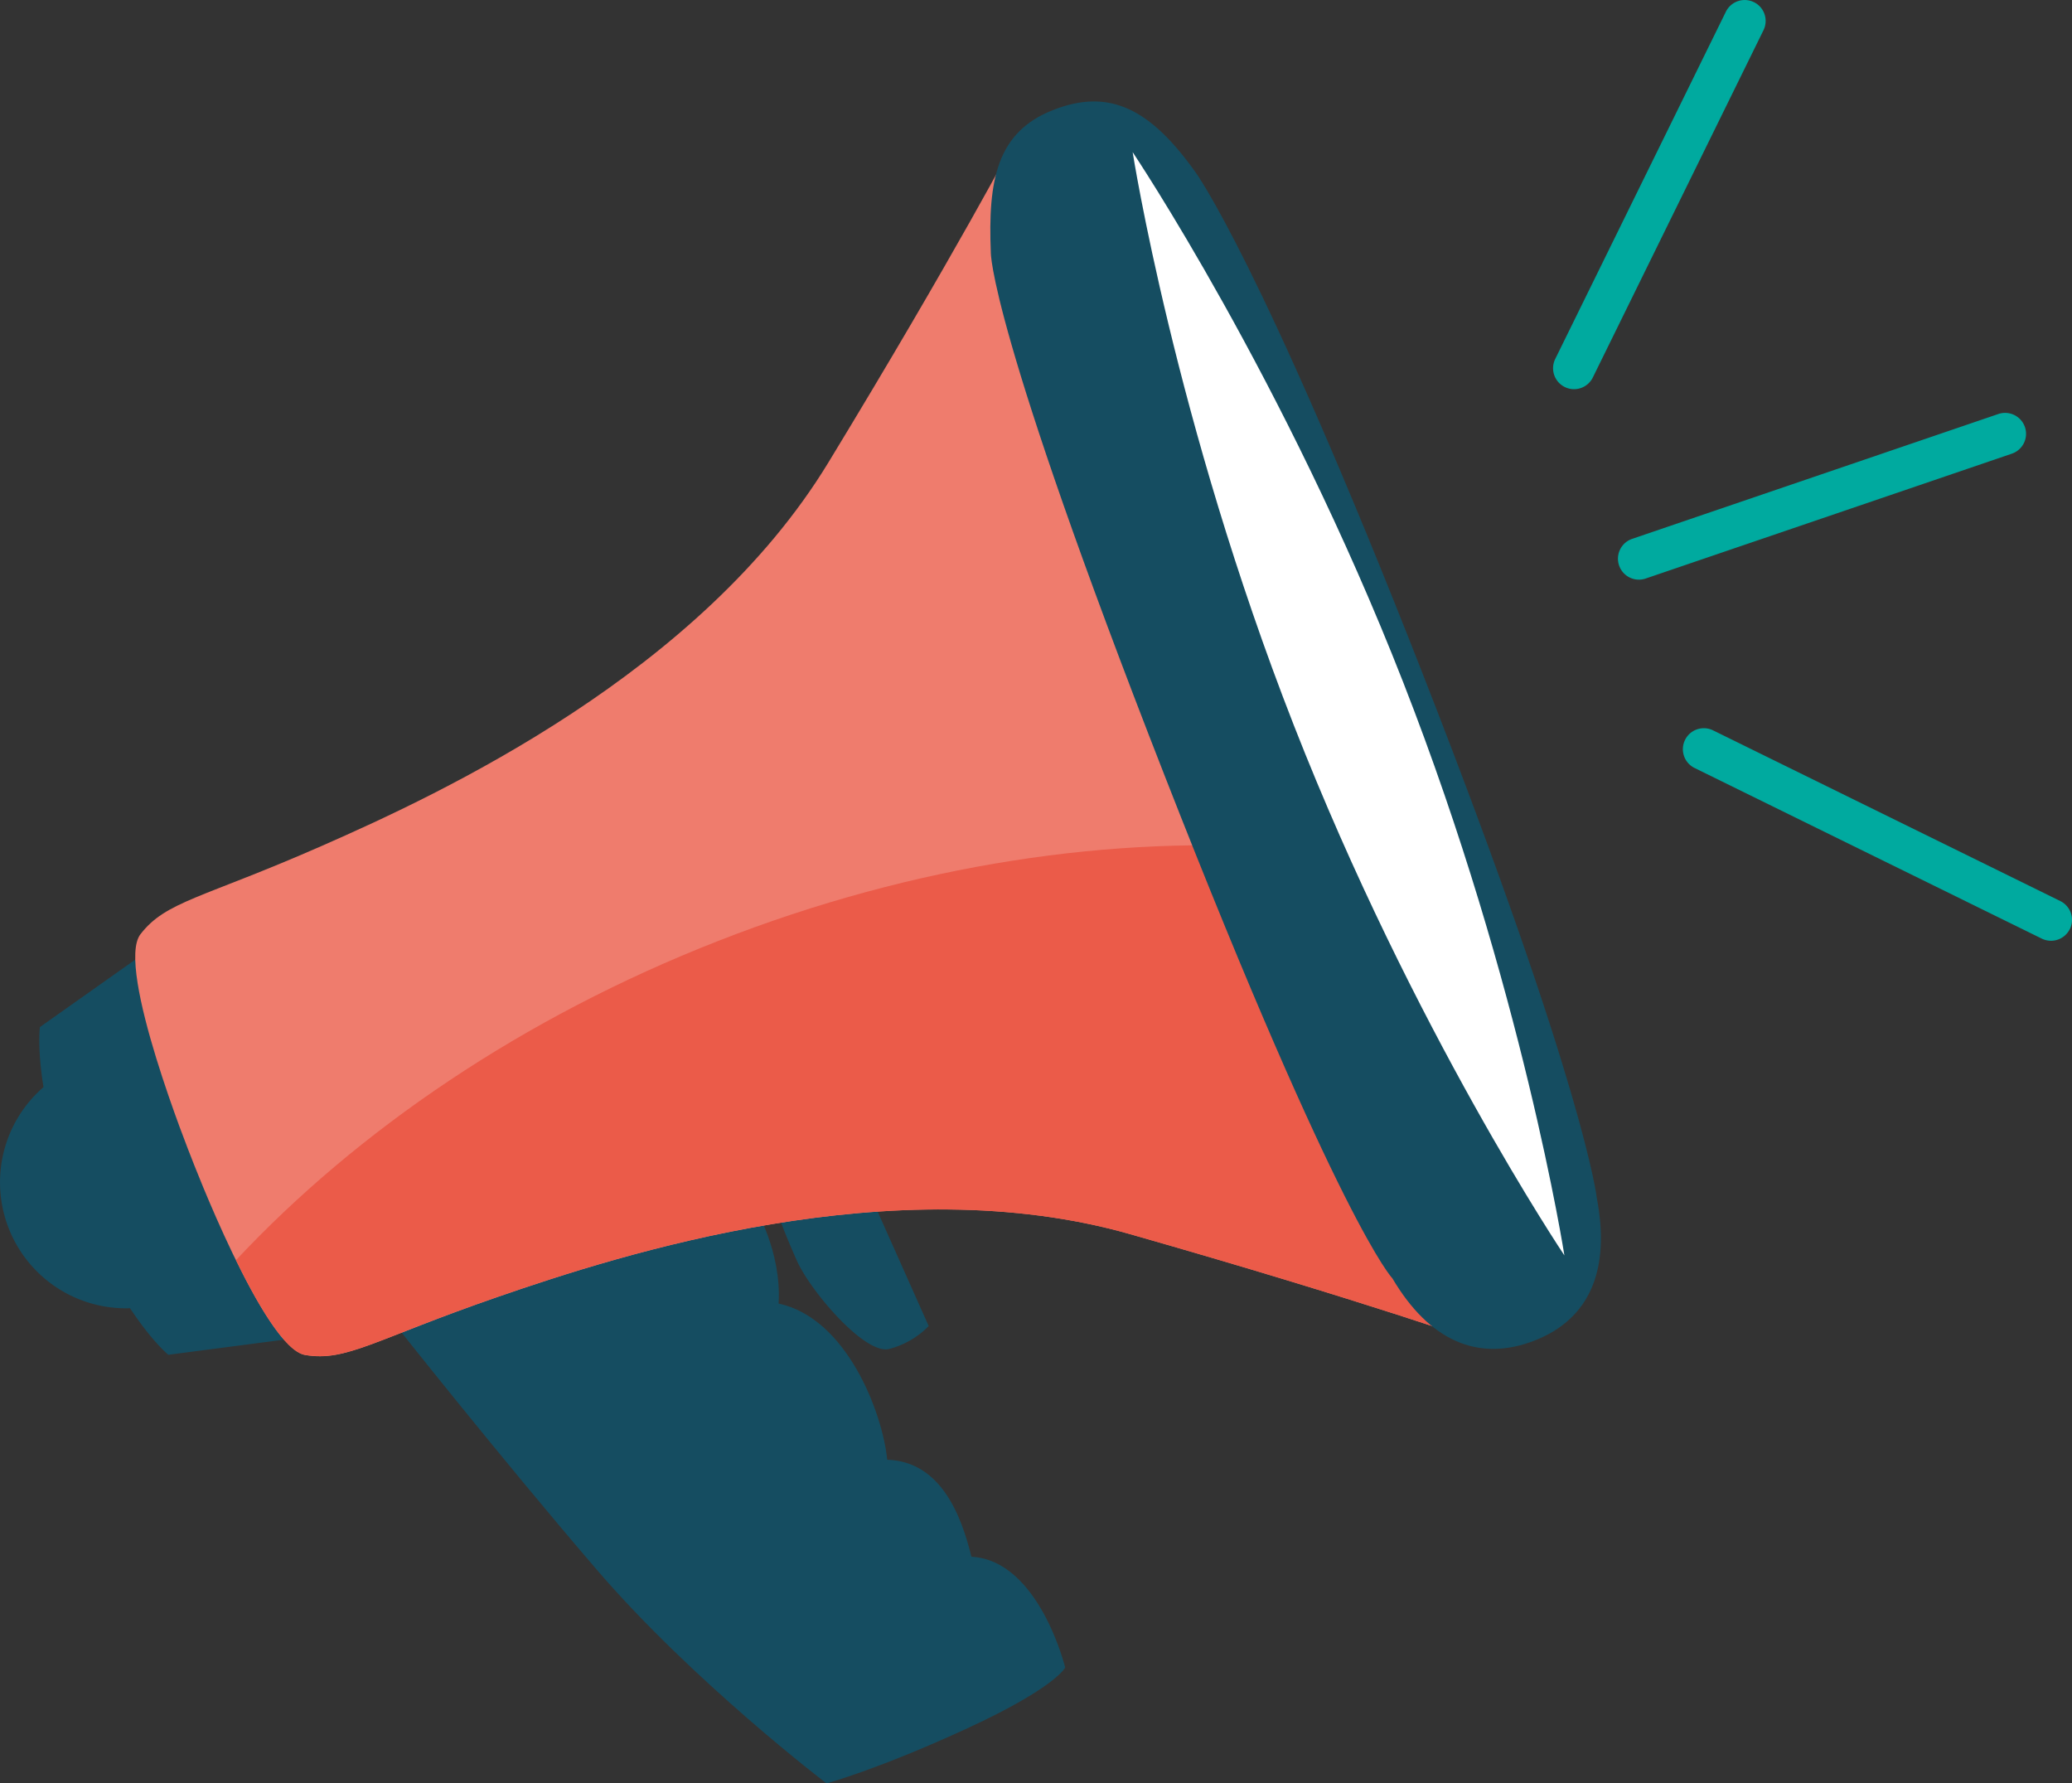 <svg id="Layer_1" data-name="Layer 1" xmlns="http://www.w3.org/2000/svg" viewBox="0 0 541.39 465.92"><rect x="0" y="0" width="541.39" height="465.92" fill="#333333" stroke="none"/><defs><style>.cls-1{fill:#154d61;}.cls-2{fill:#ef7c6d;}.cls-3{fill:#eb5b49;}.cls-4{fill:#fff;}.cls-5{fill:#00aa9f;}</style></defs><title>advertising</title><path class="cls-1" d="M209.42,408.69s27.8,35.15,53,64.47S322.46,529,322.46,529s13.58-3.68,36.8-14.4,25.56-15.88,25.56-15.88-6.83-28-24.5-28.94c-2.68-11-8.11-24.9-22-25.34-1.21-12.26-10.57-37-28.38-40.8.83-13.71-6.3-25.28-6.3-25.28Z" transform="translate(-106.5 -63.08)"/><path class="cls-1" d="M333.16,373.65l16,35.86a22.28,22.28,0,0,1-10.37,6c-6.28,1.48-20.1-14.66-23.88-22.65a191.78,191.78,0,0,1-7.23-18.47Z" transform="translate(-106.5 -63.08)"/><path class="cls-1" d="M116.93,331.4s-.74,5.35.94,15.69a32.91,32.91,0,0,0,22.61,57.77c5.79,8.74,10,12.16,10,12.16l30.61-4L161.59,363.3l-19.46-49.72Z" transform="translate(-106.5 -63.08)"/><path class="cls-2" d="M322.89,184c-33.38,54.82-101,86.33-132.37,100.1s-40.65,14.4-47.32,23.05,13.23,58.21,13.23,58.21,19,49.9,29.8,51.72,18-4,50.4-15.2S340.05,367.9,401.77,385.5s93.31,28.88,93.31,28.88L433.44,256.9,371.8,99.41S356.27,129.14,322.89,184Z" transform="translate(-106.5 -63.08)"/><path class="cls-3" d="M294.08,308.93c-51.07,20-94.17,49.45-125.92,83.37,5.93,12.1,12.94,23.88,18.07,24.75,10.77,1.82,18-4,50.4-15.2S340.05,367.9,401.77,385.5s93.31,28.88,93.31,28.88L444.34,284.76C397.7,281.18,345.59,288.76,294.08,308.93Z" transform="translate(-106.5 -63.08)"/><path class="cls-1" d="M523.74,376.13c3.48,18.23-1.51,31.4-16.26,37.17h0c-14.75,5.77-27.57,0-37.17-16.26,0,0-13.45-13.65-59.49-131.29S365.39,129,365.39,129c-.76-18.7,1.5-31.4,16.26-37.17h0C396.4,86,407.09,91.56,418.82,108c0,0,17.13,23.05,59.49,131.29S523.74,376.13,523.74,376.13Z" transform="translate(-106.5 -63.08)"/><path class="cls-4" d="M473.15,241.35c31.15,79.6,42.11,149.71,42.11,149.71s-39.55-58.93-70.7-138.52-42.11-149.71-42.11-149.71S442,161.76,473.15,241.35Z" transform="translate(-106.5 -63.08)"/><path class="cls-5" d="M635.59,174.65a5.48,5.48,0,0,1-3.41,6.95L536.5,214.22a5.47,5.47,0,0,1-6.95-3.41h0a5.47,5.47,0,0,1,3.41-6.95l95.68-32.62a5.48,5.48,0,0,1,6.95,3.41Z" transform="translate(-106.5 -63.08)"/><path class="cls-5" d="M564.78,63.64a5.47,5.47,0,0,1,2.5,7.33l-44.59,90.72a5.47,5.47,0,0,1-7.33,2.5h0a5.47,5.47,0,0,1-2.5-7.32l44.59-90.72a5.47,5.47,0,0,1,7.33-2.5Z" transform="translate(-106.5 -63.08)"/><path class="cls-5" d="M647.33,305.8a5.47,5.47,0,0,0-2.5-7.32l-90.72-44.59a5.47,5.47,0,0,0-7.33,2.5h0a5.47,5.47,0,0,0,2.5,7.33L640,308.3a5.48,5.48,0,0,0,7.32-2.5Z" transform="translate(-106.5 -63.08)"/></svg>